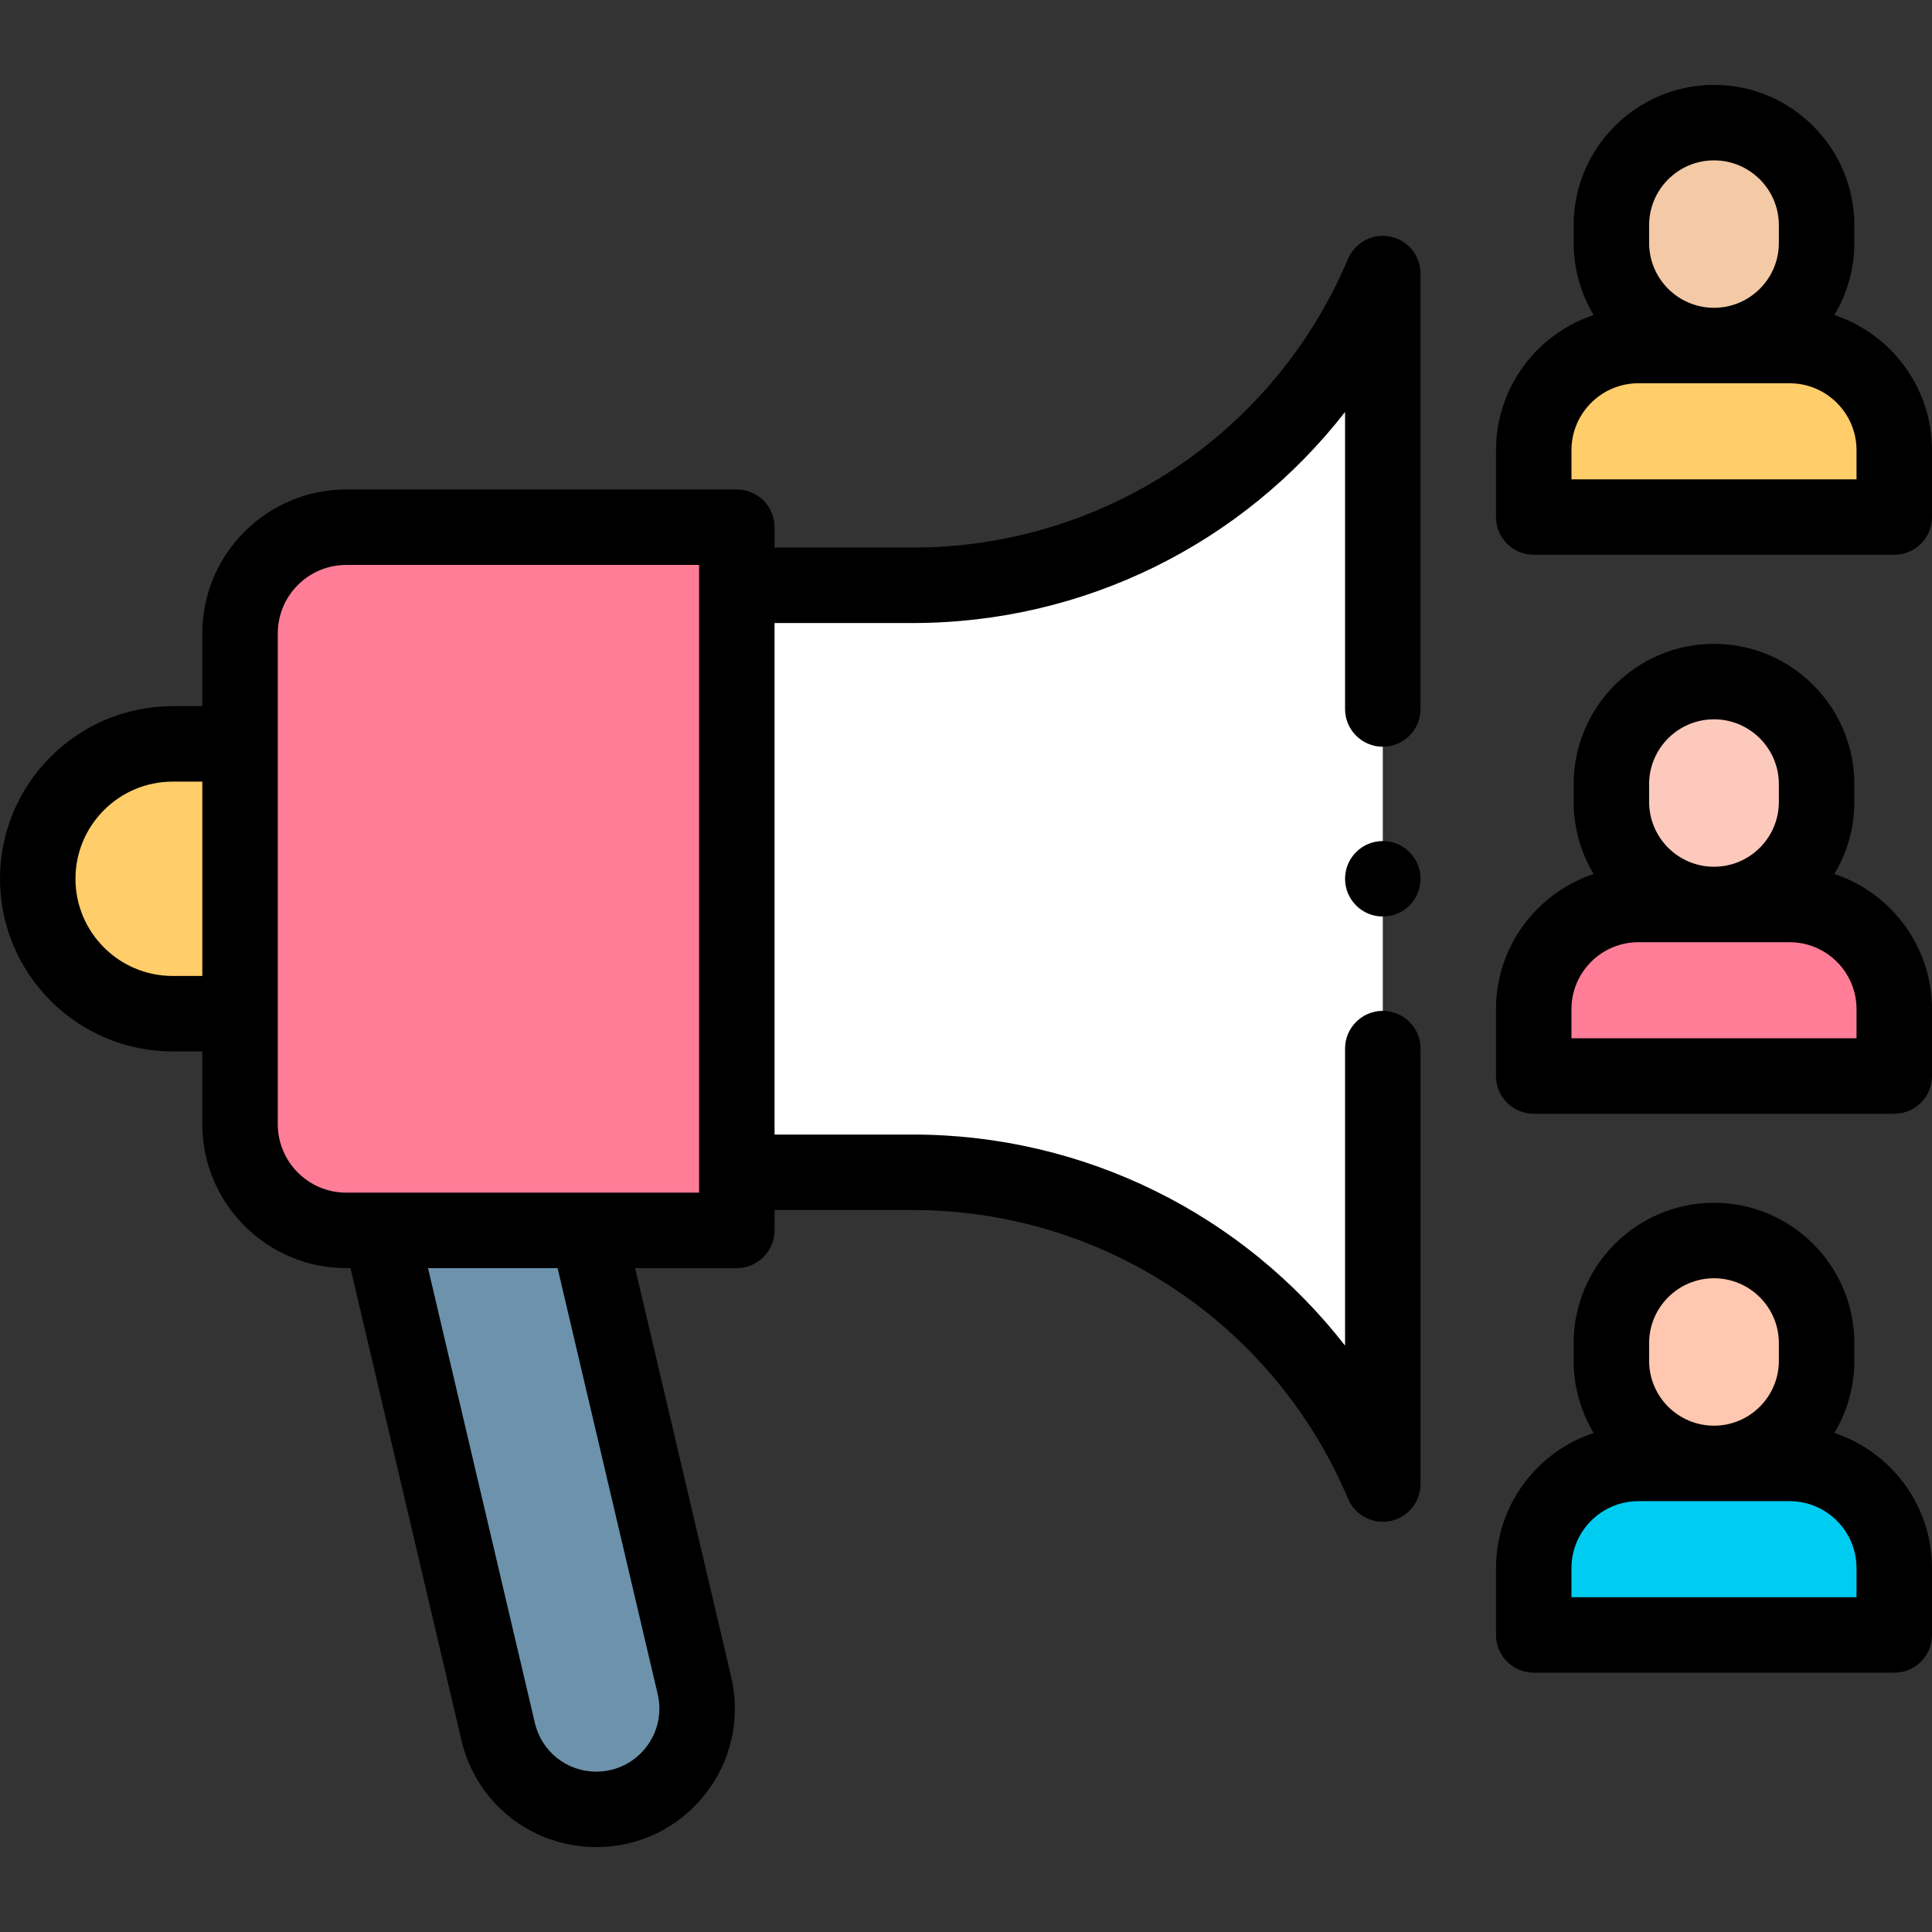 <svg id="Capa_1" enable-background="new 0 0 512 512" height="512" viewBox="0 0 512 512" width="512" xmlns="http://www.w3.org/2000/svg"><rect x="0" y="0" width="512" height="512" fill="#333333" stroke="none"/><g><g><path d="m366.455 393.282c-21.156-50.073-70.233-82.615-124.591-82.615h-46.597v-155.557h46.597c54.358 0 103.435-32.542 124.591-82.615z" fill="#fff"/><path d="m195.266 326.062h-103.514c-15.539 0-28.137-12.597-28.137-28.137v-130.074c0-15.539 12.597-28.137 28.137-28.137h103.514z" fill="#ff7d97"/><path d="m63.615 268.639h-17.864c-19.745 0-35.751-16.006-35.751-35.751 0-19.745 16.006-35.751 35.751-35.751h17.865v71.502z" fill="#ffcd69"/><path d="m184.03 446.677-28.336-120.615h-54.885l31.207 132.835c2.836 12.072 13.606 20.605 26.007 20.605 17.223 0 29.946-16.058 26.007-32.825z" fill="#6d92ac"/></g><g><g id="XMLID_2108_"><path id="XMLID_2107_" d="m502 285.152v-17.717c0-15.32-12.419-27.739-27.739-27.739h-40.067c-15.32 0-27.739 12.419-27.739 27.739v17.717z" fill="#ff7d97"/><g id="XMLID_2114_"><path id="XMLID_2115_" d="m454.227 180.625c-15.018 0-27.193 12.175-27.193 27.193v4.685c0 15.018 12.175 27.193 27.193 27.193 15.018 0 27.193-12.175 27.193-27.193v-4.685c0-15.018-12.174-27.193-27.193-27.193z" fill="#fdc9bc"/></g></g><g id="XMLID_24_"><path id="XMLID_67_" d="m502 433.278v-17.717c0-15.32-12.419-27.739-27.739-27.739h-40.067c-15.32 0-27.739 12.419-27.739 27.739v17.717z" fill="#00ccf2"/><g id="XMLID_56_"><path id="XMLID_57_" d="m454.227 328.751c-15.018 0-27.193 12.175-27.193 27.193v4.685c0 15.018 12.175 27.193 27.193 27.193 15.018 0 27.193-12.175 27.193-27.193v-4.685c0-15.018-12.174-27.193-27.193-27.193z" fill="#ffc7af"/></g></g><g id="XMLID_69_"><path id="XMLID_75_" d="m502 137.025v-17.717c0-15.32-12.419-27.739-27.739-27.739h-40.067c-15.32 0-27.739 12.419-27.739 27.739v17.717z" fill="#ffcd69"/><g id="XMLID_73_"><path id="XMLID_74_" d="m454.227 32.498c-15.018 0-27.193 12.175-27.193 27.193v4.685c0 15.018 12.175 27.193 27.193 27.193 15.018 0 27.193-12.175 27.193-27.193v-4.685c0-15.018-12.174-27.193-27.193-27.193z" fill="#f3c9a6"/></g></g></g><g><path d="m366.454 267.888c-5.522 0-10 4.477-10 10v78.717c-27.078-34.81-69.019-55.938-114.591-55.938h-36.597v-135.557h36.597c45.572 0 87.513-21.129 114.591-55.938v78.717c0 5.523 4.478 10 10 10s10-4.477 10-10v-115.394c0-4.757-3.352-8.856-8.015-9.801-4.665-.945-9.345 1.527-11.197 5.909-19.636 46.476-64.925 76.507-115.379 76.507h-36.597v-5.396c0-5.523-4.478-10-10-10h-103.514c-21.028 0-38.137 17.108-38.137 38.137v19.287h-7.864c-25.228 0-45.751 20.523-45.751 45.75s20.523 45.75 45.751 45.75h7.864v19.287c0 21.029 17.108 38.137 38.137 38.137h1.133l29.395 125.122c3.917 16.673 18.615 28.318 35.743 28.318 11.281 0 21.771-5.072 28.776-13.914 7.007-8.843 9.546-20.214 6.966-31.198l-25.449-108.328h26.95c5.522 0 10-4.477 10-10v-5.396h36.597c50.454 0 95.743 30.031 115.379 76.507 1.588 3.757 5.255 6.109 9.207 6.109.658 0 1.325-.065 1.99-.2 4.663-.944 8.015-5.043 8.015-9.801v-115.393c0-5.523-4.477-10-10-10zm-320.703-9.249c-14.199 0-25.751-11.552-25.751-25.75s11.552-25.75 25.751-25.75h7.864v51.501h-7.864zm128.544 190.324c1.175 5 .019 10.178-3.171 14.204s-7.965 6.335-13.102 6.335c-7.797 0-14.488-5.302-16.271-12.893l-28.321-120.547h34.341zm10.972-132.901h-93.515c-10.001 0-18.137-8.136-18.137-18.137v-130.074c0-10 8.136-18.137 18.137-18.137h93.515z"/><path d="m486.12 231.615c3.362-5.59 5.301-12.128 5.301-19.113v-4.685c0-20.508-16.685-37.193-37.193-37.193s-37.193 16.685-37.193 37.193v4.685c0 6.984 1.938 13.523 5.301 19.113-15.016 4.984-25.881 19.153-25.881 35.819v17.717c0 5.523 4.478 10 10 10h95.545c5.522 0 10-4.477 10-10v-17.717c0-16.666-10.865-30.834-25.88-35.819zm-49.086-23.797c0-9.48 7.713-17.193 17.193-17.193s17.193 7.713 17.193 17.193v4.685c0 9.48-7.713 17.193-17.193 17.193s-17.193-7.713-17.193-17.193zm54.966 67.333h-75.546v-7.717c0-9.781 7.958-17.739 17.739-17.739h40.067c9.781 0 17.739 7.958 17.739 17.739v7.717z"/><path d="m486.12 379.742c3.362-5.589 5.301-12.128 5.301-19.113v-4.685c0-20.508-16.685-37.193-37.193-37.193s-37.193 16.685-37.193 37.193v4.685c0 6.984 1.938 13.523 5.301 19.112-15.016 4.984-25.881 19.153-25.881 35.82v17.717c0 5.523 4.478 10 10 10h95.545c5.522 0 10-4.477 10-10v-17.717c0-16.666-10.865-30.835-25.88-35.819zm-49.086-23.798c0-9.48 7.713-17.193 17.193-17.193s17.193 7.713 17.193 17.193v4.685c0 9.48-7.713 17.193-17.193 17.193s-17.193-7.713-17.193-17.193zm54.966 67.334h-75.546v-7.717c0-9.781 7.958-17.739 17.739-17.739h40.067c9.781 0 17.739 7.958 17.739 17.739v7.717z"/><path d="m486.12 83.489c3.362-5.59 5.301-12.128 5.301-19.113v-4.685c0-20.508-16.685-37.193-37.193-37.193s-37.193 16.685-37.193 37.193v4.685c0 6.984 1.938 13.523 5.301 19.113-15.016 4.984-25.881 19.153-25.881 35.819v17.717c0 5.523 4.478 10 10 10h95.545c5.522 0 10-4.477 10-10v-17.717c0-16.666-10.865-30.835-25.88-35.819zm-49.086-23.798c0-9.48 7.713-17.193 17.193-17.193s17.193 7.713 17.193 17.193v4.685c0 9.48-7.713 17.193-17.193 17.193s-17.193-7.713-17.193-17.193zm54.966 67.334h-75.546v-7.717c0-9.781 7.958-17.739 17.739-17.739h40.067c9.781 0 17.739 7.958 17.739 17.739v7.717z"/><circle cx="366.455" cy="232.888" r="10"/></g></g></svg>